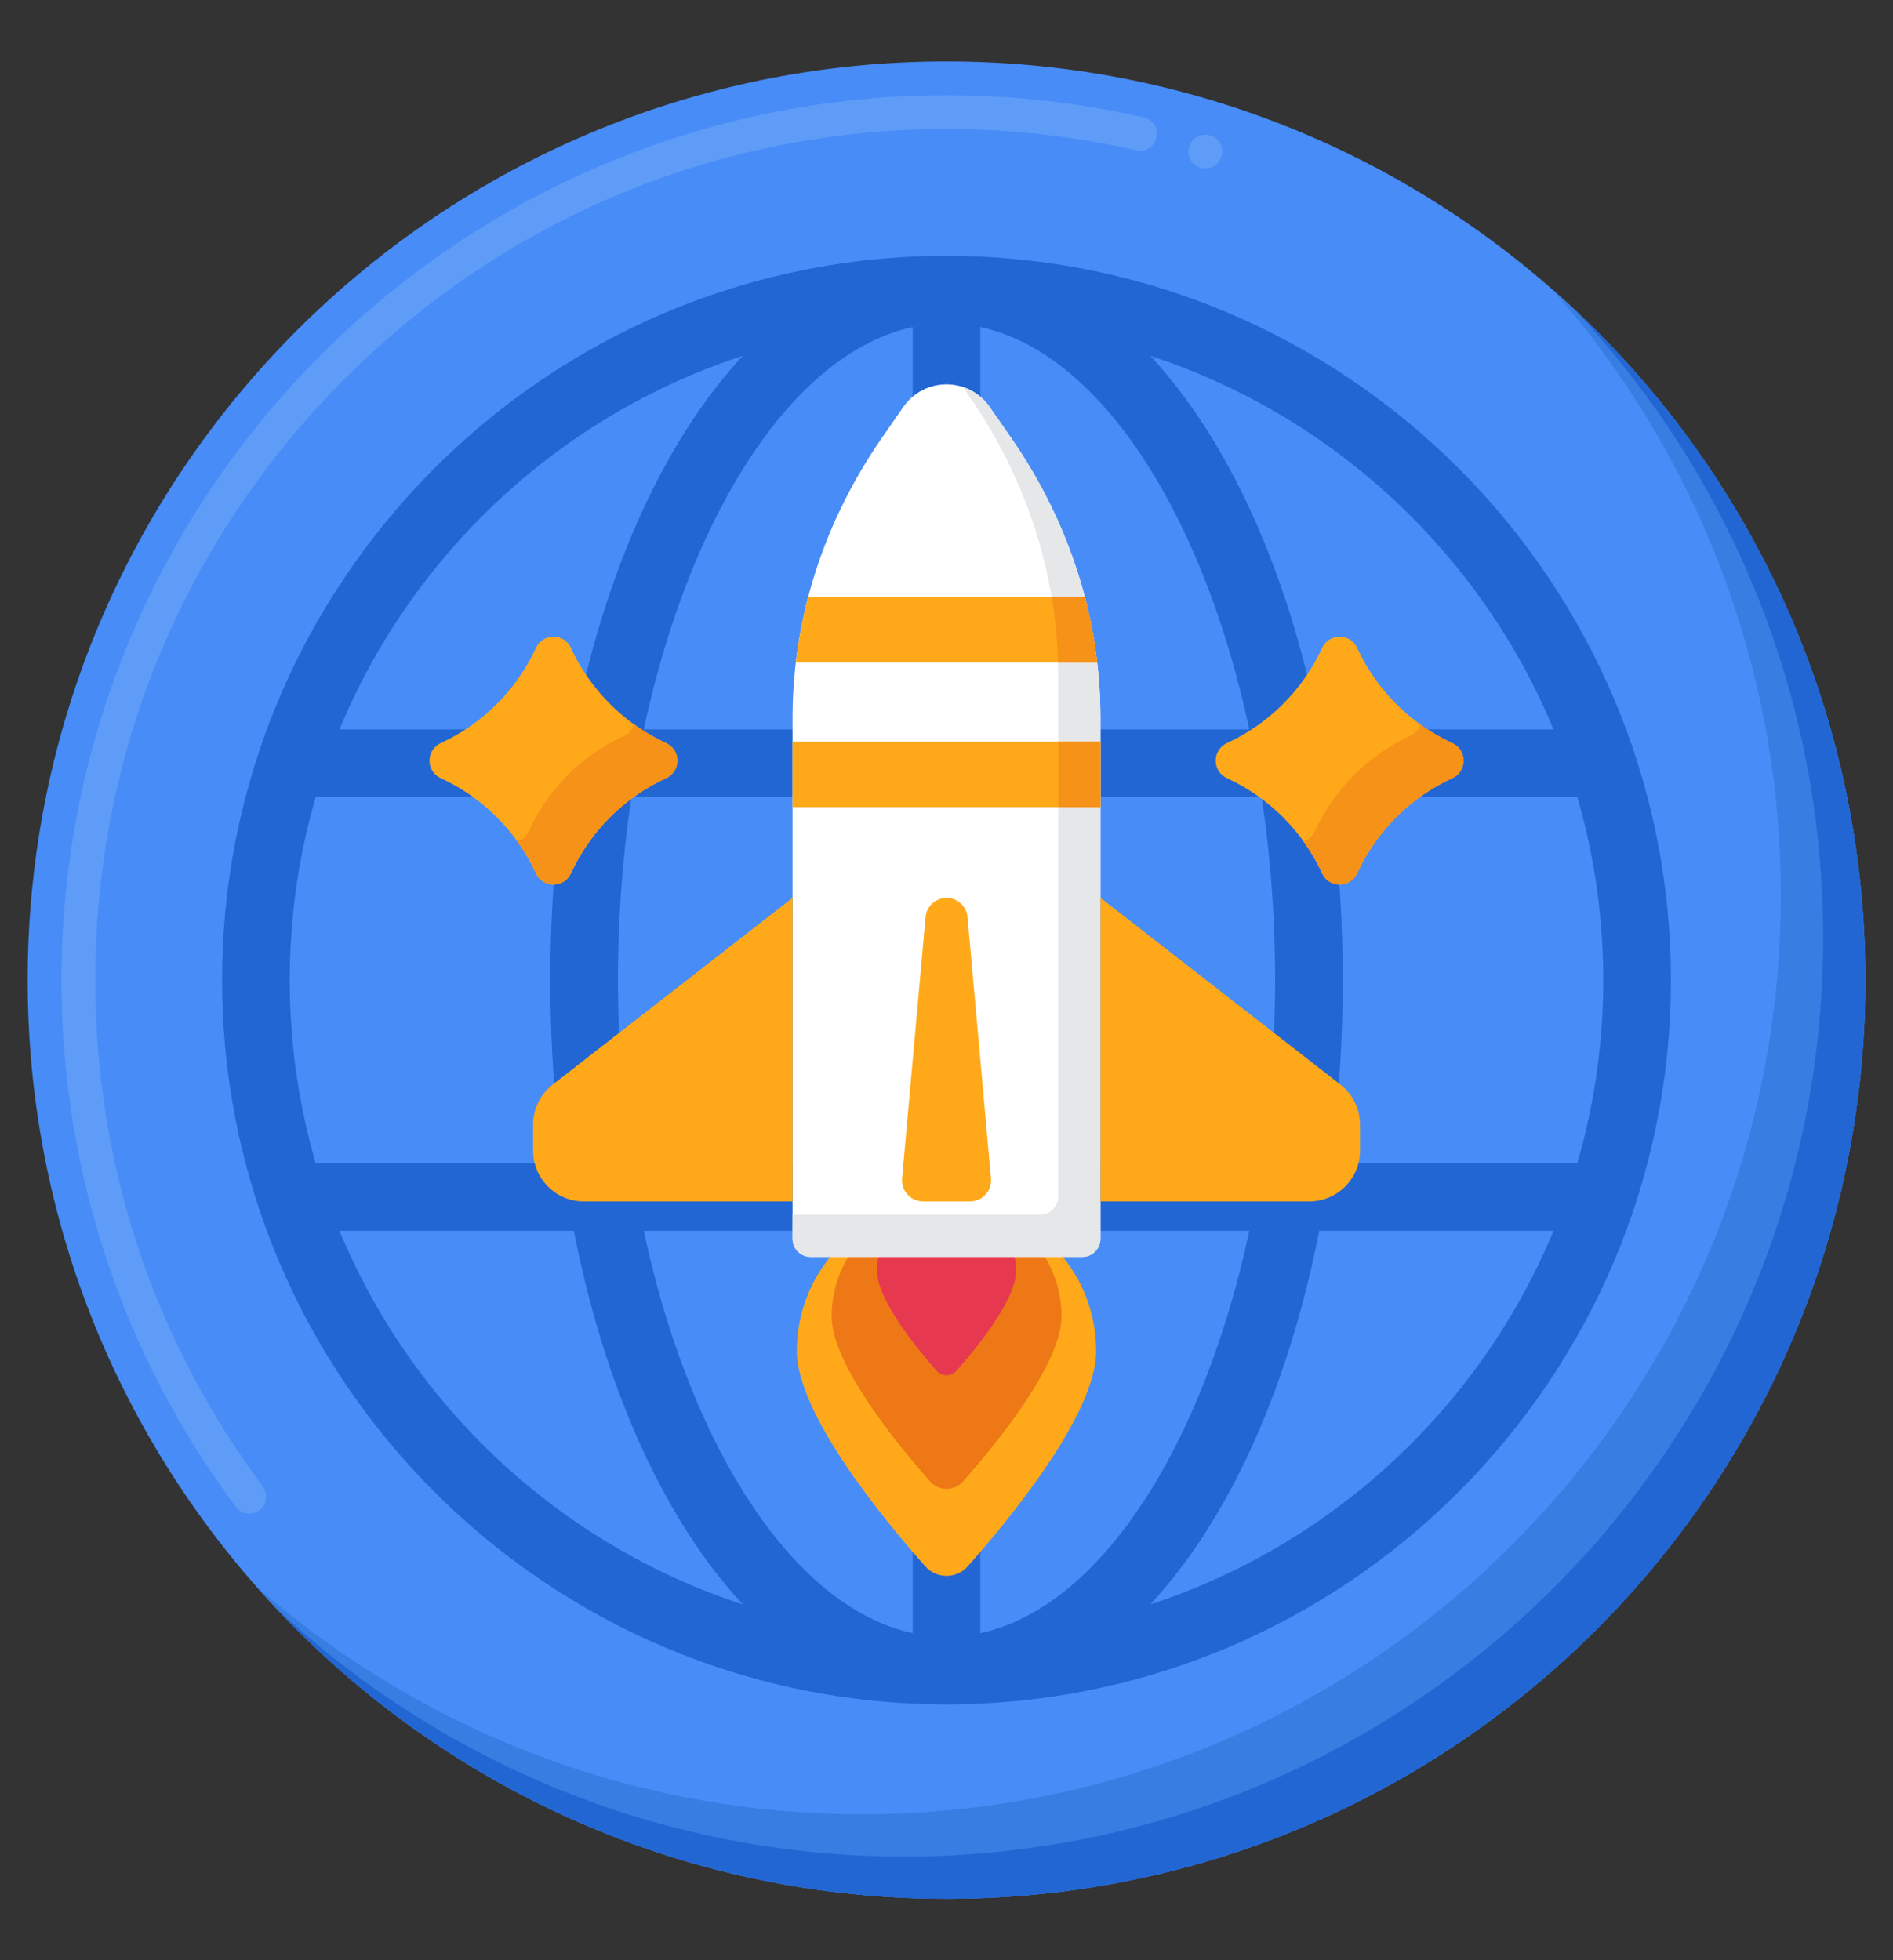 <svg width="28" height="29" viewBox="0 0 28 29" fill="none" xmlns="http://www.w3.org/2000/svg">
<rect x="0" y="0" width="28" height="29" fill="#333333" stroke="none"/>
<path d="M14 28.091C21.506 28.091 27.591 22.006 27.591 14.5C27.591 6.994 21.506 0.909 14 0.909C6.494 0.909 0.409 6.994 0.409 14.5C0.409 22.006 6.494 28.091 14 28.091Z" fill="#478CF7"/>
<path d="M3.688 22.393H3.687C3.608 22.393 3.533 22.355 3.487 22.291C2.665 21.188 2.028 19.97 1.59 18.673C1.139 17.33 0.909 15.926 0.909 14.5C0.911 7.283 6.783 1.41 14.001 1.409C14.986 1.409 15.967 1.52 16.919 1.738C16.984 1.753 17.041 1.791 17.076 1.848C17.111 1.905 17.122 1.971 17.107 2.036C17.077 2.169 16.942 2.255 16.808 2.225C15.893 2.015 14.948 1.909 14.001 1.909C10.643 1.909 7.483 3.22 5.102 5.601C2.721 7.983 1.409 11.143 1.409 14.5C1.409 17.22 2.267 19.811 3.888 21.993C3.969 22.104 3.947 22.261 3.837 22.343C3.793 22.375 3.742 22.393 3.688 22.393ZM17.829 2.491C17.804 2.491 17.779 2.488 17.756 2.481C17.754 2.48 17.754 2.48 17.754 2.48C17.623 2.439 17.549 2.299 17.59 2.168C17.63 2.038 17.774 1.963 17.904 2.004C18.036 2.045 18.108 2.185 18.068 2.316C18.034 2.421 17.939 2.491 17.829 2.491Z" fill="#5E9CF7"/>
<path d="M22.965 4.285C25.067 6.678 26.341 9.815 26.341 13.25C26.341 20.756 20.256 26.841 12.75 26.841C9.315 26.841 6.178 25.567 3.785 23.465C6.276 26.301 9.929 28.091 14 28.091C21.506 28.091 27.591 22.006 27.591 14.5C27.591 10.429 25.801 6.776 22.965 4.285Z" fill="#377DE2"/>
<path d="M23.293 4.582C25.572 7.013 26.967 10.281 26.967 13.875C26.967 21.381 20.882 27.466 13.376 27.466C9.782 27.466 6.513 26.071 4.083 23.793C6.563 26.438 10.089 28.091 14.001 28.091C21.507 28.091 27.592 22.006 27.592 14.5C27.592 10.588 25.939 7.062 23.293 4.582Z" fill="#2266D3"/>
<path d="M14 25.215C8.092 25.215 3.285 20.408 3.285 14.5C3.285 8.592 8.092 3.785 14 3.785C19.909 3.785 24.715 8.592 24.715 14.5C24.715 20.408 19.909 25.215 14 25.215ZM14 4.785C8.643 4.785 4.285 9.143 4.285 14.5C4.285 19.857 8.643 24.215 14 24.215C19.357 24.215 23.715 19.857 23.715 14.5C23.715 9.143 19.357 4.785 14 4.785Z" fill="#2266D3"/>
<path d="M14.001 25.215C10.714 25.215 8.14 20.508 8.14 14.5C8.14 8.492 10.714 3.785 14.001 3.785C17.287 3.785 19.861 8.492 19.861 14.5C19.861 20.508 17.287 25.215 14.001 25.215ZM14.001 4.785C11.366 4.785 9.14 9.234 9.14 14.5C9.14 19.766 11.366 24.215 14.001 24.215C16.635 24.215 18.861 19.766 18.861 14.5C18.861 9.234 16.635 4.785 14.001 4.785Z" fill="#2266D3"/>
<path d="M13.5 4.285H14.5V24.715H13.5V4.285Z" fill="#2266D3"/>
<path d="M4.3 17.209H23.702V18.209H4.3V17.209Z" fill="#2266D3"/>
<path d="M4.3 10.791H23.702V11.791H4.3V10.791Z" fill="#2266D3"/>
<path d="M11.786 19.988C11.786 18.765 12.777 17.774 14 17.774C15.223 17.774 16.214 18.765 16.214 19.988C16.214 20.92 14.926 22.483 14.315 23.172C14.147 23.361 13.853 23.361 13.685 23.172C13.074 22.483 11.786 20.92 11.786 19.988Z" fill="#FFA91A"/>
<path d="M12.301 19.474C12.301 18.535 13.062 17.774 14.001 17.774C14.94 17.774 15.701 18.535 15.701 19.474C15.701 20.19 14.712 21.39 14.243 21.919C14.114 22.064 13.888 22.064 13.759 21.919C13.29 21.39 12.301 20.19 12.301 19.474Z" fill="#EF7816"/>
<path d="M12.973 18.802C12.973 18.234 13.433 17.774 14.001 17.774C14.569 17.774 15.029 18.234 15.029 18.802C15.029 19.235 14.431 19.961 14.147 20.281C14.069 20.368 13.933 20.368 13.855 20.281C13.571 19.961 12.973 19.235 12.973 18.802Z" fill="#E63950"/>
<path d="M16.009 18.595H11.991C11.843 18.595 11.723 18.475 11.723 18.327V10.617C11.723 9.155 12.182 7.72 13.049 6.471L13.362 6.02C13.671 5.575 14.329 5.575 14.638 6.02L14.951 6.471C15.818 7.72 16.277 9.155 16.277 10.617V18.327C16.277 18.475 16.157 18.595 16.009 18.595Z" fill="white"/>
<path d="M16.277 10.617C16.277 9.155 15.818 7.72 14.951 6.471L14.638 6.02C14.536 5.873 14.396 5.776 14.243 5.726L14.326 5.846C15.193 7.095 15.652 8.53 15.652 9.992V17.702C15.652 17.85 15.532 17.97 15.384 17.97H11.723V18.327C11.723 18.475 11.843 18.595 11.991 18.595H16.009C16.157 18.595 16.277 18.475 16.277 18.327V10.617Z" fill="#E6E7E8"/>
<path d="M11.723 10.973H16.277V11.941H11.723V10.973Z" fill="#FFA91A"/>
<path d="M15.653 10.973H16.278V11.941H15.653V10.973Z" fill="#F79219"/>
<path d="M11.771 9.802H16.23C16.192 9.476 16.131 9.152 16.047 8.833H11.954C11.87 9.152 11.809 9.476 11.771 9.802Z" fill="#FFA91A"/>
<path d="M16.23 9.801C16.229 9.788 16.227 9.774 16.225 9.761C16.216 9.688 16.206 9.616 16.195 9.543C16.19 9.511 16.184 9.479 16.179 9.447C16.17 9.394 16.161 9.341 16.15 9.287C16.143 9.251 16.135 9.214 16.128 9.178C16.117 9.129 16.107 9.081 16.096 9.032C16.087 8.994 16.078 8.956 16.068 8.918C16.061 8.89 16.054 8.862 16.046 8.833H15.556C15.609 9.153 15.641 9.477 15.649 9.802H16.23C16.23 9.802 16.23 9.802 16.23 9.801Z" fill="#F79219"/>
<path d="M20.117 16.639V17.023C20.117 17.437 19.78 17.774 19.366 17.774H16.278V13.283L19.827 16.046C20.01 16.188 20.117 16.407 20.117 16.639Z" fill="#FFA91A"/>
<path d="M7.885 16.639V17.023C7.885 17.437 8.221 17.774 8.636 17.774H11.723V13.283L8.175 16.046C7.992 16.188 7.885 16.407 7.885 16.639Z" fill="#FFA91A"/>
<path d="M14.347 17.774H13.654C13.47 17.774 13.327 17.616 13.343 17.434L13.69 13.568C13.704 13.407 13.839 13.284 14.001 13.284C14.162 13.284 14.297 13.407 14.311 13.568L14.658 17.434C14.675 17.616 14.531 17.774 14.347 17.774Z" fill="#FFA91A"/>
<path d="M7.926 9.587C7.641 10.207 7.14 10.708 6.52 10.993C6.297 11.096 6.297 11.41 6.52 11.513C7.14 11.798 7.641 12.299 7.926 12.919C8.029 13.142 8.343 13.142 8.446 12.919C8.731 12.299 9.231 11.798 9.852 11.513C10.075 11.41 10.075 11.096 9.852 10.993C9.231 10.708 8.731 10.207 8.446 9.587C8.343 9.364 8.029 9.364 7.926 9.587Z" fill="#FFA91A"/>
<path d="M9.852 10.993C9.685 10.916 9.527 10.823 9.379 10.716C9.356 10.787 9.306 10.851 9.227 10.888C8.607 11.173 8.106 11.673 7.821 12.294C7.784 12.373 7.721 12.423 7.649 12.446C7.756 12.594 7.849 12.751 7.926 12.919C8.029 13.142 8.343 13.142 8.446 12.919C8.731 12.298 9.232 11.798 9.852 11.513C10.075 11.41 10.075 11.096 9.852 10.993Z" fill="#F79219"/>
<path d="M19.555 9.587C19.27 10.207 18.769 10.708 18.149 10.993C17.926 11.096 17.926 11.41 18.149 11.513C18.769 11.798 19.27 12.299 19.555 12.919C19.657 13.142 19.972 13.142 20.075 12.919C20.36 12.299 20.86 11.798 21.48 11.513C21.704 11.41 21.704 11.096 21.48 10.993C20.86 10.708 20.36 10.207 20.075 9.587C19.972 9.364 19.657 9.364 19.555 9.587Z" fill="#FFA91A"/>
<path d="M21.481 10.993C21.314 10.916 21.156 10.823 21.008 10.716C20.985 10.787 20.935 10.851 20.856 10.888C20.236 11.173 19.735 11.673 19.45 12.294C19.413 12.373 19.349 12.423 19.278 12.446C19.385 12.594 19.478 12.751 19.555 12.919C19.658 13.142 19.972 13.142 20.075 12.919C20.36 12.298 20.861 11.798 21.481 11.513C21.704 11.41 21.704 11.096 21.481 10.993Z" fill="#F79219"/>
</svg>
